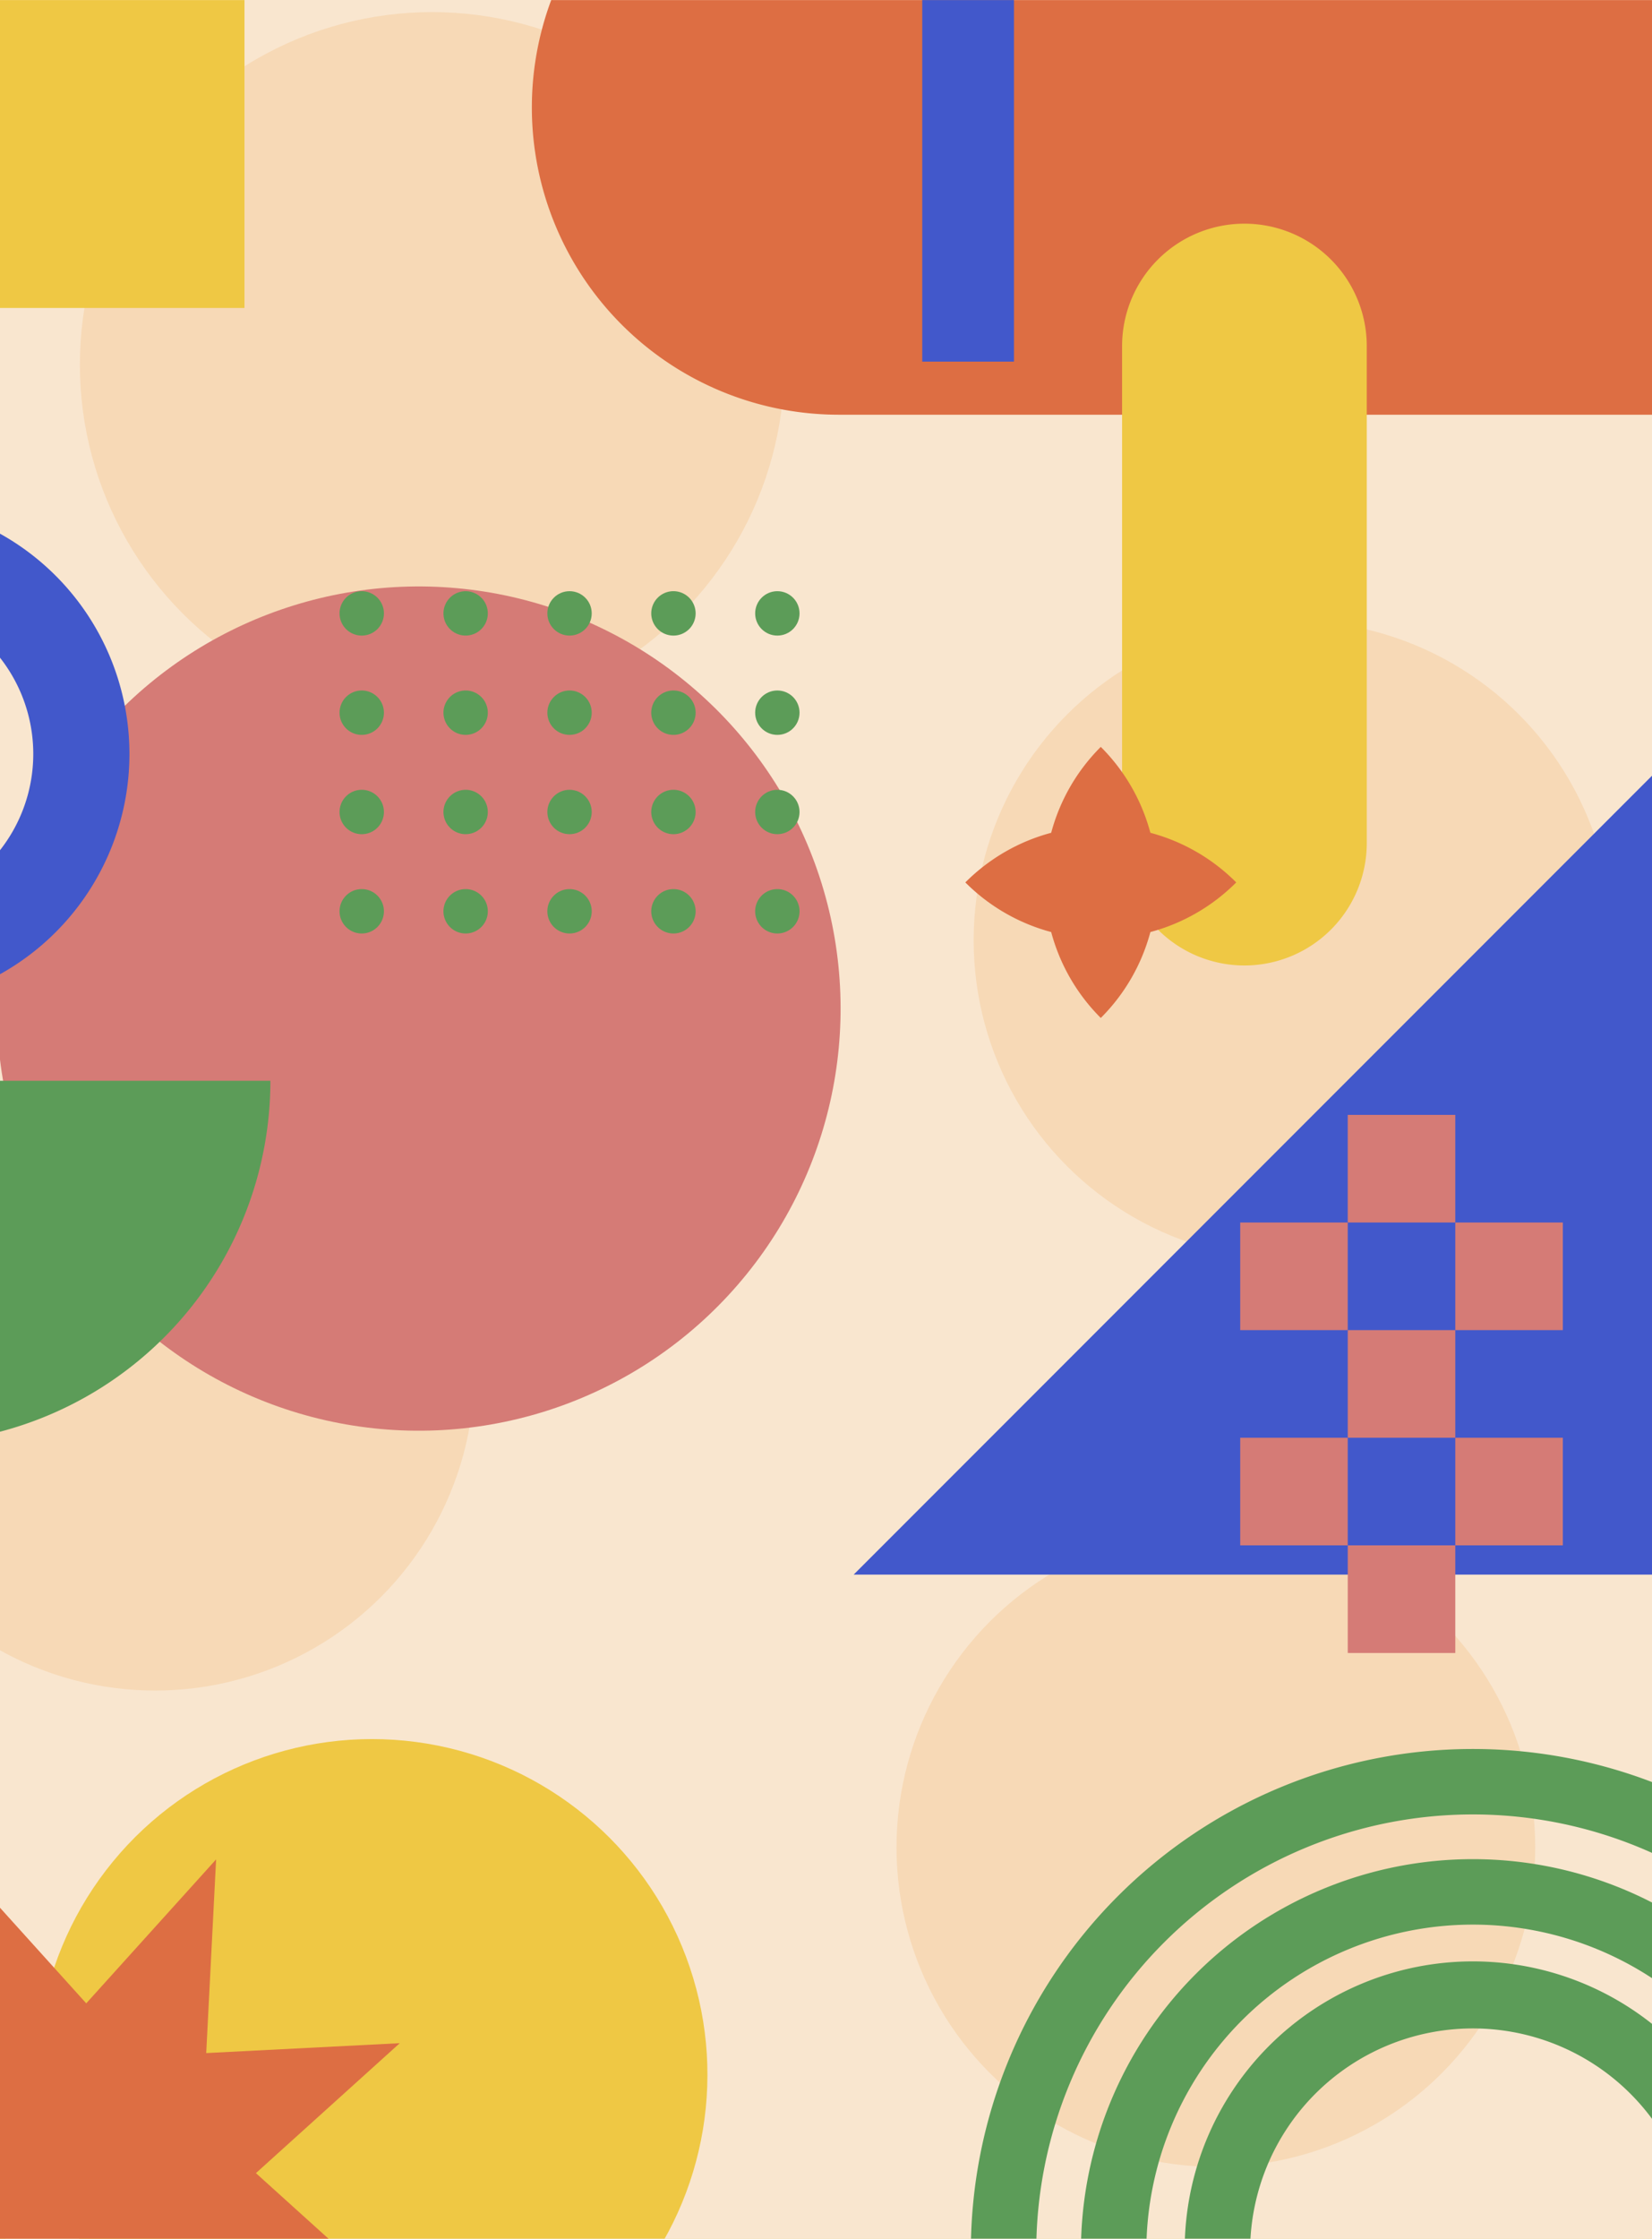 <svg xmlns="http://www.w3.org/2000/svg" xmlns:xlink="http://www.w3.org/1999/xlink" width="6.662cm" height="9.022cm" viewBox="0 0 188.854 255.74"><defs><style>.cls-1{fill:none;}.cls-2{fill:#efc844;}.cls-3{clip-path:url(#clip-path);}.cls-4{fill:#f7f1ea;}.cls-5{clip-path:url(#clip-path-2);}.cls-6{fill:#f9e6cf;}.cls-7{fill:#f7d9b6;}.cls-8{clip-path:url(#clip-path-3);}.cls-9{fill:#d57b76;}.cls-10{fill:#5c9c58;}.cls-11{fill:#4258cb;}.cls-12{fill:#dd6e43;}.cls-13{clip-path:url(#clip-path-4);}.cls-14{clip-path:url(#clip-path-5);}.cls-15{clip-path:url(#clip-path-6);}.cls-16{clip-path:url(#clip-path-7);}.cls-17{clip-path:url(#clip-path-8);}.cls-18{clip-path:url(#clip-path-9);}.cls-19{clip-path:url(#clip-path-10);}.cls-20{clip-path:url(#clip-path-11);}.cls-21{clip-path:url(#clip-path-12);}</style><clipPath id="clip-path"><rect class="cls-1" width="188.854" height="255.74"/></clipPath><clipPath id="clip-path-2"><rect class="cls-1" x="-62.007" y="-7.278" width="256.378" height="265.976" transform="translate(132.364 251.421) rotate(180)"/></clipPath><clipPath id="clip-path-3"><rect class="cls-1" x="-62.082" y="-7.278" width="256.453" height="265.976"/></clipPath><clipPath id="clip-path-4"><rect class="cls-1" y="269.364" width="188.854" height="255.74" rx="10.451"/></clipPath><clipPath id="clip-path-5"><rect class="cls-1" x="-62.007" y="262.086" width="256.378" height="265.976" transform="translate(132.364 790.148) rotate(180)"/></clipPath><clipPath id="clip-path-6"><rect class="cls-1" x="-62.082" y="262.086" width="256.453" height="265.976"/></clipPath><clipPath id="clip-path-7"><rect class="cls-1" x="205.771" y="269.364" width="188.854" height="255.74" rx="10.451"/></clipPath><clipPath id="clip-path-8"><rect class="cls-1" x="143.764" y="262.086" width="256.378" height="265.976" transform="translate(543.906 790.148) rotate(180)"/></clipPath><clipPath id="clip-path-9"><rect class="cls-1" x="143.689" y="262.086" width="256.453" height="265.976"/></clipPath><clipPath id="clip-path-10"><rect class="cls-1" x="205.771" width="188.854" height="255.74" rx="10.451"/></clipPath><clipPath id="clip-path-11"><rect class="cls-1" x="143.764" y="-7.278" width="256.378" height="265.976" transform="translate(543.906 251.421) rotate(180)"/></clipPath><clipPath id="clip-path-12"><rect class="cls-1" x="143.689" y="-7.278" width="256.453" height="265.976"/></clipPath></defs><title>Artboard 2</title><g id="bgs"><rect id="lvl_1" data-name="lvl 1" class="cls-2" x="-339.491" y="-91.786" width="1915.478" height="1202.742"/></g><g id="lvl_1_-_front" data-name="lvl 1 - front"><g class="cls-3"><rect class="cls-4" x="20.601" y="-7.278" width="173.77" height="265.976"/><g class="cls-5"><circle class="cls-6" cx="207.201" cy="125.71" r="244.101"/><circle class="cls-7" cx="17.736" cy="156.615" r="36.507"/><circle class="cls-7" cx="49.401" cy="41.646" r="40.27"/><circle class="cls-7" cx="138.995" cy="211.032" r="36.507"/><circle class="cls-7" cx="147.813" cy="107.418" r="36.507"/></g><g class="cls-8"><circle class="cls-9" cx="47.871" cy="115.213" r="48.224" transform="translate(-75.076 136.421) rotate(-77.224)"/><path class="cls-10" d="M-51.999,123.463a41.454,41.454,0,0,0,41.454,41.454A41.454,41.454,0,0,0,30.91,123.463Z"/><path class="cls-11" d="M-14.001,57.326A28.799,28.799,0,0,0-42.8,86.124,28.799,28.799,0,0,0-14.001,114.923,28.799,28.799,0,0,0,14.797,86.124,28.799,28.799,0,0,0-14.001,57.326Zm0,46.603A17.804,17.804,0,0,1-31.805,86.124,17.804,17.804,0,0,1-14.001,68.32,17.804,17.804,0,0,1,3.803,86.124,17.804,17.804,0,0,1-14.001,103.928Z"/><polygon class="cls-11" points="198.483 78.984 97.591 179.876 198.483 179.876 198.483 78.984"/><circle class="cls-2" cx="42.53" cy="237.008" r="38.343" transform="translate(-198.244 240.128) rotate(-80.569)"/><path class="cls-12" d="M134.637-61.568h0a35.102,35.102,0,0,1,35.102,35.102v112.57a0,0,0,0,1,0,0H99.535a0,0,0,0,1,0,0v-112.57a35.102,35.102,0,0,1,35.102-35.102Z" transform="translate(122.369 146.905) rotate(-90)"/><path class="cls-2" d="M-24.537,35.174H27.948V-17.311A52.485,52.485,0,0,0-24.537,35.174Z"/><rect class="cls-11" x="80.466" y="5.853" width="60.412" height="10.486" transform="translate(99.576 121.768) rotate(-90)"/><path class="cls-2" d="M128.275,96.302V39.531a13.986,13.986,0,0,1,13.986-13.986h0a13.986,13.986,0,0,1,13.986,13.986V96.302a13.986,13.986,0,0,1-13.986,13.986h0A13.986,13.986,0,0,1,128.275,96.302Z"/><path class="cls-10" d="M225.771,257.19a3.739,3.739,0,1,1-7.477,0,49.916,49.916,0,1,0-99.832,0,3.739,3.739,0,1,1-7.477,0,57.393,57.393,0,1,1,114.786,0Z"/><path class="cls-10" d="M213.185,257.19a3.739,3.739,0,0,1-7.477,0,37.33,37.33,0,1,0-74.66,0,3.739,3.739,0,0,1-7.477,0,44.807,44.807,0,1,1,89.614,0Z"/><path class="cls-10" d="M201.324,257.19a3.738,3.738,0,1,1-7.477,0,25.469,25.469,0,1,0-50.938,0,3.739,3.739,0,1,1-7.477,0,32.946,32.946,0,1,1,65.891,0Z"/><rect class="cls-9" x="154.073" y="151.946" width="12.294" height="12.294" transform="translate(2.127 318.313) rotate(-90)"/><rect class="cls-9" x="166.367" y="139.651" width="12.294" height="12.294" transform="translate(26.716 318.313) rotate(-90)"/><rect class="cls-9" x="154.073" y="176.535" width="12.294" height="12.294" transform="translate(-22.462 342.902) rotate(-90)"/><rect class="cls-9" x="154.073" y="127.356" width="12.294" height="12.294" transform="translate(26.716 293.724) rotate(-90)"/><rect class="cls-9" x="166.367" y="164.24" width="12.294" height="12.294" transform="translate(2.127 342.902) rotate(-90)"/><rect class="cls-9" x="141.778" y="139.651" width="12.294" height="12.294" transform="translate(2.127 293.724) rotate(-90)"/><rect class="cls-9" x="141.778" y="164.24" width="12.294" height="12.294" transform="translate(-22.462 318.313) rotate(-90)"/><polygon class="cls-12" points="9.859 228.854 24.705 212.41 23.575 234.536 45.7 233.406 29.256 248.252 45.7 263.098 23.575 261.968 24.705 284.093 9.859 267.649 -4.987 284.093 -3.857 261.968 -25.983 263.098 -9.538 248.252 -25.983 233.406 -3.857 234.536 -4.987 212.41 9.859 228.854"/><path class="cls-10" d="M88.865,101.563a2.536,2.536,0,1,0,2.536,2.536A2.536,2.536,0,0,0,88.865,101.563Z"/><circle class="cls-10" cx="88.865" cy="92.755" r="2.536"/><circle class="cls-10" cx="88.865" cy="81.41" r="2.536"/><circle class="cls-10" cx="88.865" cy="70.066" r="2.536"/><path class="cls-10" d="M76.987,101.563a2.536,2.536,0,1,0,2.536,2.536A2.536,2.536,0,0,0,76.987,101.563Z"/><path class="cls-10" d="M76.987,90.219a2.536,2.536,0,1,0,2.536,2.536A2.536,2.536,0,0,0,76.987,90.219Z"/><path class="cls-10" d="M76.987,78.875a2.536,2.536,0,1,0,2.536,2.536A2.536,2.536,0,0,0,76.987,78.875Z"/><path class="cls-10" d="M76.987,67.53a2.536,2.536,0,1,0,2.536,2.536A2.536,2.536,0,0,0,76.987,67.53Z"/><path class="cls-10" d="M65.109,101.563a2.536,2.536,0,1,0,2.536,2.536A2.536,2.536,0,0,0,65.109,101.563Z"/><circle class="cls-10" cx="65.109" cy="92.755" r="2.536"/><circle class="cls-10" cx="65.109" cy="81.41" r="2.536"/><circle class="cls-10" cx="65.109" cy="70.066" r="2.536"/><path class="cls-10" d="M53.231,101.563a2.536,2.536,0,1,0,2.536,2.536A2.536,2.536,0,0,0,53.231,101.563Z"/><circle class="cls-10" cx="53.231" cy="92.755" r="2.536" transform="translate(-14.065 9.639) rotate(-9.145)"/><circle class="cls-10" cx="53.231" cy="81.41" r="2.536" transform="translate(-12.262 9.495) rotate(-9.145)"/><circle class="cls-10" cx="53.231" cy="70.066" r="2.536" transform="translate(-10.459 9.351) rotate(-9.145)"/><path class="cls-10" d="M41.353,101.563a2.536,2.536,0,1,0,2.536,2.536A2.536,2.536,0,0,0,41.353,101.563Z"/><path class="cls-10" d="M41.353,90.219a2.536,2.536,0,1,0,2.536,2.536A2.536,2.536,0,0,0,41.353,90.219Z"/><path class="cls-10" d="M41.353,78.875a2.536,2.536,0,1,0,2.536,2.536A2.536,2.536,0,0,0,41.353,78.875Z"/><path class="cls-10" d="M41.353,67.53a2.536,2.536,0,1,0,2.536,2.536A2.536,2.536,0,0,0,41.353,67.53Z"/><path class="cls-12" d="M110.356,100.8a21.797,21.797,0,0,1,9.814-5.67,21.798,21.798,0,0,1,5.67-9.814h0a21.799,21.799,0,0,1,5.67,9.814,21.797,21.797,0,0,1,9.814,5.67h0a21.797,21.797,0,0,1-9.814,5.67,21.798,21.798,0,0,1-5.67,9.814h0a21.797,21.797,0,0,1-5.67-9.814,21.797,21.797,0,0,1-9.814-5.67Z"/></g></g><rect class="cls-1" width="188.854" height="255.74"/><g class="cls-13"><g class="cls-14"><circle class="cls-6" cx="207.201" cy="395.074" r="244.101"/></g><g class="cls-15"><path class="cls-12" d="M134.637,207.796h0a35.102,35.102,0,0,1,35.102,35.102v112.57a0,0,0,0,1,0,0H99.535a0,0,0,0,1,0,0v-112.57A35.102,35.102,0,0,1,134.637,207.796Z" transform="translate(-146.995 416.269) rotate(-90)"/><path class="cls-2" d="M-24.537,304.538H27.948v-52.485A52.485,52.485,0,0,0-24.537,304.538Z"/><rect class="cls-11" x="80.466" y="275.217" width="60.412" height="10.486" transform="translate(-169.787 391.132) rotate(-90)"/></g></g><g class="cls-16"><g class="cls-17"><circle class="cls-6" cx="412.972" cy="395.074" r="244.101"/></g><g class="cls-18"><path class="cls-2" d="M181.234,304.538h52.485v-52.485A52.485,52.485,0,0,0,181.234,304.538Z"/></g></g><g class="cls-19"><g class="cls-20"><circle class="cls-6" cx="412.972" cy="125.71" r="244.101"/><circle class="cls-7" cx="223.507" cy="156.615" r="36.507"/></g><g class="cls-21"><path class="cls-10" d="M153.772,123.463a41.454,41.454,0,0,0,82.909,0Z"/><path class="cls-11" d="M191.77,57.326a28.799,28.799,0,1,0,28.799,28.799A28.799,28.799,0,0,0,191.77,57.326Zm0,46.603a17.804,17.804,0,1,1,17.804-17.804A17.804,17.804,0,0,1,191.77,103.928Z"/><path class="cls-2" d="M181.234,35.174h52.485V-17.311A52.485,52.485,0,0,0,181.234,35.174Z"/><polygon class="cls-12" points="215.63 228.854 230.476 212.41 229.346 234.536 251.471 233.406 235.027 248.252 251.471 263.098 229.346 261.968 230.476 284.093 215.63 267.649 200.784 284.093 201.914 261.968 179.788 263.098 196.233 248.252 179.788 233.406 201.914 234.536 200.784 212.41 215.63 228.854"/></g></g></g></svg>